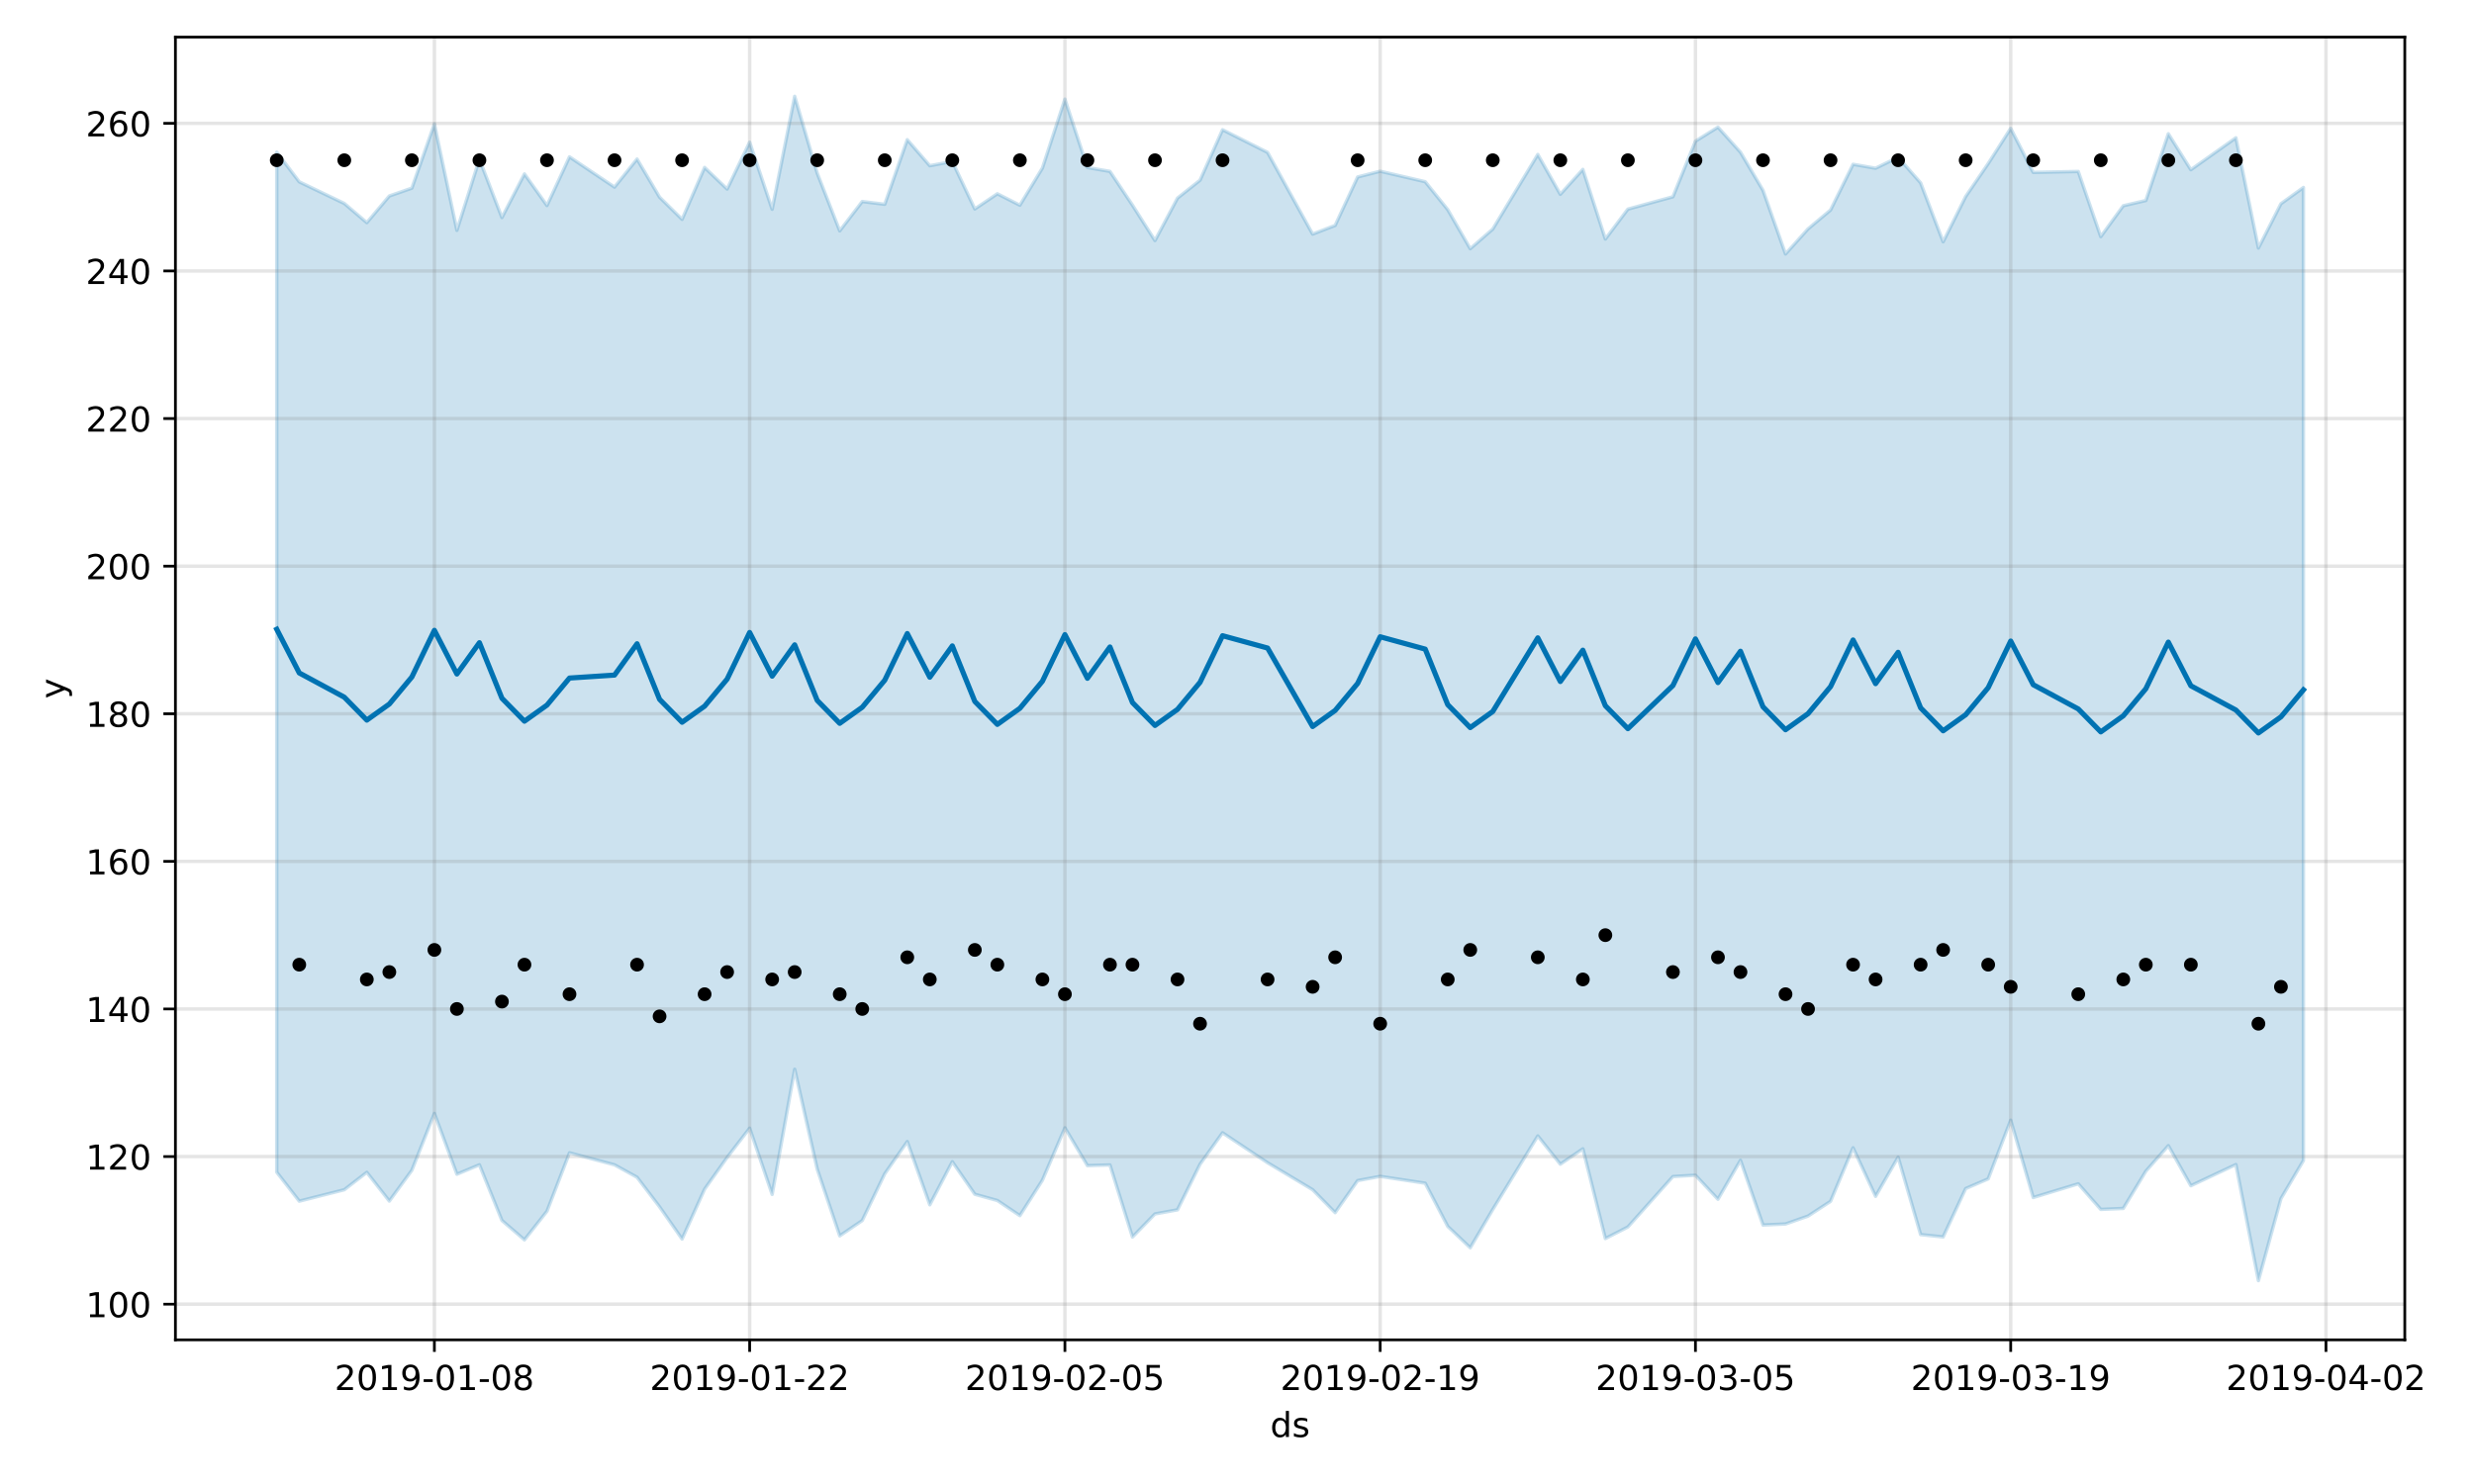<?xml version="1.0" encoding="utf-8" standalone="no"?>
<!DOCTYPE svg PUBLIC "-//W3C//DTD SVG 1.1//EN"
  "http://www.w3.org/Graphics/SVG/1.1/DTD/svg11.dtd">
<!-- Created with matplotlib (https://matplotlib.org/) -->
<svg height="432pt" version="1.1" viewBox="0 0 720 432" width="720pt" xmlns="http://www.w3.org/2000/svg" xmlns:xlink="http://www.w3.org/1999/xlink">
 <defs>
  <style type="text/css">
*{stroke-linecap:butt;stroke-linejoin:round;}
  </style>
 </defs>
 <g id="figure_1">
  <g id="patch_1">
   <path d="M 0 432 
L 720 432 
L 720 0 
L 0 0 
z
" style="fill:#ffffff;"/>
  </g>
  <g id="axes_1">
   <g id="patch_2">
    <path d="M 51.05 390.04 
L 699.857 390.04 
L 699.857 10.8 
L 51.05 10.8 
z
" style="fill:#ffffff;"/>
   </g>
   <g id="PolyCollection_1">
    <defs>
     <path d="M 80.541 -387.703 
L 80.541 -90.771 
L 87.095 -82.335 
L 100.202 -85.659 
L 106.756 -90.727 
L 113.309 -82.362 
L 119.863 -91.319 
L 126.417 -107.882 
L 132.97 -90.175 
L 139.524 -92.921 
L 146.077 -76.714 
L 152.631 -71.068 
L 159.185 -79.401 
L 165.738 -96.406 
L 178.845 -92.91 
L 185.399 -89.293 
L 191.953 -80.678 
L 198.506 -71.304 
L 205.06 -85.833 
L 211.613 -95.059 
L 218.167 -103.59 
L 224.721 -84.296 
L 231.274 -120.734 
L 237.828 -91.672 
L 244.381 -72.236 
L 250.935 -76.688 
L 257.489 -90.299 
L 264.042 -99.681 
L 270.596 -81.268 
L 277.15 -93.815 
L 283.703 -84.347 
L 290.257 -82.528 
L 296.81 -78.124 
L 303.364 -88.421 
L 309.918 -103.687 
L 316.471 -92.676 
L 323.025 -92.872 
L 329.578 -71.895 
L 336.132 -78.615 
L 342.686 -79.81 
L 349.239 -93.081 
L 355.793 -102.237 
L 368.9 -93.519 
L 382.007 -85.671 
L 388.561 -78.995 
L 395.114 -88.323 
L 401.668 -89.549 
L 414.775 -87.559 
L 421.329 -74.991 
L 427.883 -68.763 
L 434.436 -79.913 
L 447.543 -101.321 
L 454.097 -93.096 
L 460.651 -97.57 
L 467.204 -71.45 
L 473.758 -74.823 
L 486.865 -89.497 
L 493.419 -89.888 
L 499.972 -82.89 
L 506.526 -94.232 
L 513.079 -75.382 
L 519.633 -75.687 
L 526.187 -77.991 
L 532.74 -82.283 
L 539.294 -97.869 
L 545.847 -83.738 
L 552.401 -95.15 
L 558.955 -72.602 
L 565.508 -71.922 
L 572.062 -86.003 
L 578.616 -88.824 
L 585.169 -105.912 
L 591.723 -83.396 
L 604.83 -87.387 
L 611.384 -79.936 
L 617.937 -80.216 
L 624.491 -91.051 
L 631.044 -98.49 
L 637.598 -86.83 
L 650.705 -92.991 
L 657.259 -59.198 
L 663.812 -83.054 
L 670.366 -94.171 
L 670.366 -377.426 
L 670.366 -377.426 
L 663.812 -372.69 
L 657.259 -359.794 
L 650.705 -391.888 
L 637.598 -382.593 
L 631.044 -393.068 
L 624.491 -373.633 
L 617.937 -372.108 
L 611.384 -363.114 
L 604.83 -382.086 
L 591.723 -381.822 
L 585.169 -394.633 
L 578.616 -384.379 
L 572.062 -374.793 
L 565.508 -361.614 
L 558.955 -378.772 
L 552.401 -386.217 
L 545.847 -383.025 
L 539.294 -384.175 
L 532.74 -370.856 
L 526.187 -365.369 
L 519.633 -358.067 
L 513.079 -376.602 
L 506.526 -387.687 
L 499.972 -394.983 
L 493.419 -390.903 
L 486.865 -374.716 
L 473.758 -371.126 
L 467.204 -362.412 
L 460.651 -382.69 
L 454.097 -375.435 
L 447.543 -387.033 
L 434.436 -365.319 
L 427.883 -359.602 
L 421.329 -370.979 
L 414.775 -379.11 
L 401.668 -382.156 
L 395.114 -380.481 
L 388.561 -366.376 
L 382.007 -363.859 
L 368.9 -387.633 
L 355.793 -394.231 
L 349.239 -379.537 
L 342.686 -374.326 
L 336.132 -361.971 
L 329.578 -372.281 
L 323.025 -382.107 
L 316.471 -383.239 
L 309.918 -403.141 
L 303.364 -383.078 
L 296.81 -372.269 
L 290.257 -375.594 
L 283.703 -371.173 
L 277.15 -384.998 
L 270.596 -383.762 
L 264.042 -391.332 
L 257.489 -372.537 
L 250.935 -373.338 
L 244.381 -364.794 
L 237.828 -381.617 
L 231.274 -403.962 
L 224.721 -371.079 
L 218.167 -390.607 
L 211.613 -376.967 
L 205.06 -383.253 
L 198.506 -368.149 
L 191.953 -374.61 
L 185.399 -385.701 
L 178.845 -377.53 
L 165.738 -386.334 
L 159.185 -372.173 
L 152.631 -381.369 
L 146.077 -368.672 
L 139.524 -385.67 
L 132.97 -364.944 
L 126.417 -395.924 
L 119.863 -377.235 
L 113.309 -374.954 
L 106.756 -367.191 
L 100.202 -372.78 
L 87.095 -379.072 
L 80.541 -387.703 
z
" id="m7119a4010a" style="stroke:#0072b2;stroke-opacity:0.2;"/>
    </defs>
    <g clip-path="url(#p374e49059b)">
     <use style="fill:#0072b2;fill-opacity:0.2;stroke:#0072b2;stroke-opacity:0.2;" x="0" xlink:href="#m7119a4010a" y="432"/>
    </g>
   </g>
   <g id="matplotlib.axis_1">
    <g id="xtick_1">
     <g id="line2d_1">
      <path clip-path="url(#p374e49059b)" d="M 126.417 390.04 
L 126.417 10.8 
" style="fill:none;stroke:#808080;stroke-linecap:square;stroke-opacity:0.2;"/>
     </g>
     <g id="line2d_2">
      <defs>
       <path d="M 0 0 
L 0 3.5 
" id="mfa95c9bb75" style="stroke:#000000;stroke-width:0.8;"/>
      </defs>
      <g>
       <use style="stroke:#000000;stroke-width:0.8;" x="126.417" xlink:href="#mfa95c9bb75" y="390.04"/>
      </g>
     </g>
     <g id="text_1">
      <!-- 2019-01-08 -->
      <defs>
       <path d="M 19.188 8.297 
L 53.609 8.297 
L 53.609 0 
L 7.328 0 
L 7.328 8.297 
Q 12.938 14.109 22.625 23.891 
Q 32.328 33.688 34.812 36.531 
Q 39.547 41.844 41.422 45.531 
Q 43.312 49.219 43.312 52.781 
Q 43.312 58.594 39.234 62.25 
Q 35.156 65.922 28.609 65.922 
Q 23.969 65.922 18.812 64.312 
Q 13.672 62.703 7.812 59.422 
L 7.812 69.391 
Q 13.766 71.781 18.938 73 
Q 24.125 74.219 28.422 74.219 
Q 39.75 74.219 46.484 68.547 
Q 53.219 62.891 53.219 53.422 
Q 53.219 48.922 51.531 44.891 
Q 49.859 40.875 45.406 35.406 
Q 44.188 33.984 37.641 27.219 
Q 31.109 20.453 19.188 8.297 
z
" id="DejaVuSans-50"/>
       <path d="M 31.781 66.406 
Q 24.172 66.406 20.328 58.906 
Q 16.5 51.422 16.5 36.375 
Q 16.5 21.391 20.328 13.891 
Q 24.172 6.391 31.781 6.391 
Q 39.453 6.391 43.281 13.891 
Q 47.125 21.391 47.125 36.375 
Q 47.125 51.422 43.281 58.906 
Q 39.453 66.406 31.781 66.406 
z
M 31.781 74.219 
Q 44.047 74.219 50.516 64.516 
Q 56.984 54.828 56.984 36.375 
Q 56.984 17.969 50.516 8.266 
Q 44.047 -1.422 31.781 -1.422 
Q 19.531 -1.422 13.062 8.266 
Q 6.594 17.969 6.594 36.375 
Q 6.594 54.828 13.062 64.516 
Q 19.531 74.219 31.781 74.219 
z
" id="DejaVuSans-48"/>
       <path d="M 12.406 8.297 
L 28.516 8.297 
L 28.516 63.922 
L 10.984 60.406 
L 10.984 69.391 
L 28.422 72.906 
L 38.281 72.906 
L 38.281 8.297 
L 54.391 8.297 
L 54.391 0 
L 12.406 0 
z
" id="DejaVuSans-49"/>
       <path d="M 10.984 1.516 
L 10.984 10.5 
Q 14.703 8.734 18.5 7.812 
Q 22.312 6.891 25.984 6.891 
Q 35.75 6.891 40.891 13.453 
Q 46.047 20.016 46.781 33.406 
Q 43.953 29.203 39.594 26.953 
Q 35.25 24.703 29.984 24.703 
Q 19.047 24.703 12.672 31.312 
Q 6.297 37.938 6.297 49.422 
Q 6.297 60.641 12.938 67.422 
Q 19.578 74.219 30.609 74.219 
Q 43.266 74.219 49.922 64.516 
Q 56.594 54.828 56.594 36.375 
Q 56.594 19.141 48.406 8.859 
Q 40.234 -1.422 26.422 -1.422 
Q 22.703 -1.422 18.891 -0.688 
Q 15.094 0.047 10.984 1.516 
z
M 30.609 32.422 
Q 37.25 32.422 41.125 36.953 
Q 45.016 41.5 45.016 49.422 
Q 45.016 57.281 41.125 61.844 
Q 37.25 66.406 30.609 66.406 
Q 23.969 66.406 20.094 61.844 
Q 16.219 57.281 16.219 49.422 
Q 16.219 41.5 20.094 36.953 
Q 23.969 32.422 30.609 32.422 
z
" id="DejaVuSans-57"/>
       <path d="M 4.891 31.391 
L 31.203 31.391 
L 31.203 23.391 
L 4.891 23.391 
z
" id="DejaVuSans-45"/>
       <path d="M 31.781 34.625 
Q 24.75 34.625 20.719 30.859 
Q 16.703 27.094 16.703 20.516 
Q 16.703 13.922 20.719 10.156 
Q 24.75 6.391 31.781 6.391 
Q 38.812 6.391 42.859 10.172 
Q 46.922 13.969 46.922 20.516 
Q 46.922 27.094 42.891 30.859 
Q 38.875 34.625 31.781 34.625 
z
M 21.922 38.812 
Q 15.578 40.375 12.031 44.719 
Q 8.5 49.078 8.5 55.328 
Q 8.5 64.062 14.719 69.141 
Q 20.953 74.219 31.781 74.219 
Q 42.672 74.219 48.875 69.141 
Q 55.078 64.062 55.078 55.328 
Q 55.078 49.078 51.531 44.719 
Q 48 40.375 41.703 38.812 
Q 48.828 37.156 52.797 32.312 
Q 56.781 27.484 56.781 20.516 
Q 56.781 9.906 50.312 4.234 
Q 43.844 -1.422 31.781 -1.422 
Q 19.734 -1.422 13.25 4.234 
Q 6.781 9.906 6.781 20.516 
Q 6.781 27.484 10.781 32.312 
Q 14.797 37.156 21.922 38.812 
z
M 18.312 54.391 
Q 18.312 48.734 21.844 45.562 
Q 25.391 42.391 31.781 42.391 
Q 38.141 42.391 41.719 45.562 
Q 45.312 48.734 45.312 54.391 
Q 45.312 60.062 41.719 63.234 
Q 38.141 66.406 31.781 66.406 
Q 25.391 66.406 21.844 63.234 
Q 18.312 60.062 18.312 54.391 
z
" id="DejaVuSans-56"/>
      </defs>
      <g transform="translate(97.359 404.638)scale(0.1 -0.1)">
       <use xlink:href="#DejaVuSans-50"/>
       <use x="63.623" xlink:href="#DejaVuSans-48"/>
       <use x="127.246" xlink:href="#DejaVuSans-49"/>
       <use x="190.869" xlink:href="#DejaVuSans-57"/>
       <use x="254.492" xlink:href="#DejaVuSans-45"/>
       <use x="290.576" xlink:href="#DejaVuSans-48"/>
       <use x="354.199" xlink:href="#DejaVuSans-49"/>
       <use x="417.822" xlink:href="#DejaVuSans-45"/>
       <use x="453.906" xlink:href="#DejaVuSans-48"/>
       <use x="517.529" xlink:href="#DejaVuSans-56"/>
      </g>
     </g>
    </g>
    <g id="xtick_2">
     <g id="line2d_3">
      <path clip-path="url(#p374e49059b)" d="M 218.167 390.04 
L 218.167 10.8 
" style="fill:none;stroke:#808080;stroke-linecap:square;stroke-opacity:0.2;"/>
     </g>
     <g id="line2d_4">
      <g>
       <use style="stroke:#000000;stroke-width:0.8;" x="218.167" xlink:href="#mfa95c9bb75" y="390.04"/>
      </g>
     </g>
     <g id="text_2">
      <!-- 2019-01-22 -->
      <g transform="translate(189.109 404.638)scale(0.1 -0.1)">
       <use xlink:href="#DejaVuSans-50"/>
       <use x="63.623" xlink:href="#DejaVuSans-48"/>
       <use x="127.246" xlink:href="#DejaVuSans-49"/>
       <use x="190.869" xlink:href="#DejaVuSans-57"/>
       <use x="254.492" xlink:href="#DejaVuSans-45"/>
       <use x="290.576" xlink:href="#DejaVuSans-48"/>
       <use x="354.199" xlink:href="#DejaVuSans-49"/>
       <use x="417.822" xlink:href="#DejaVuSans-45"/>
       <use x="453.906" xlink:href="#DejaVuSans-50"/>
       <use x="517.529" xlink:href="#DejaVuSans-50"/>
      </g>
     </g>
    </g>
    <g id="xtick_3">
     <g id="line2d_5">
      <path clip-path="url(#p374e49059b)" d="M 309.918 390.04 
L 309.918 10.8 
" style="fill:none;stroke:#808080;stroke-linecap:square;stroke-opacity:0.2;"/>
     </g>
     <g id="line2d_6">
      <g>
       <use style="stroke:#000000;stroke-width:0.8;" x="309.918" xlink:href="#mfa95c9bb75" y="390.04"/>
      </g>
     </g>
     <g id="text_3">
      <!-- 2019-02-05 -->
      <defs>
       <path d="M 10.797 72.906 
L 49.516 72.906 
L 49.516 64.594 
L 19.828 64.594 
L 19.828 46.734 
Q 21.969 47.469 24.109 47.828 
Q 26.266 48.188 28.422 48.188 
Q 40.625 48.188 47.75 41.5 
Q 54.891 34.812 54.891 23.391 
Q 54.891 11.625 47.562 5.094 
Q 40.234 -1.422 26.906 -1.422 
Q 22.312 -1.422 17.547 -0.641 
Q 12.797 0.141 7.719 1.703 
L 7.719 11.625 
Q 12.109 9.234 16.797 8.062 
Q 21.484 6.891 26.703 6.891 
Q 35.156 6.891 40.078 11.328 
Q 45.016 15.766 45.016 23.391 
Q 45.016 31 40.078 35.438 
Q 35.156 39.891 26.703 39.891 
Q 22.75 39.891 18.812 39.016 
Q 14.891 38.141 10.797 36.281 
z
" id="DejaVuSans-53"/>
      </defs>
      <g transform="translate(280.86 404.638)scale(0.1 -0.1)">
       <use xlink:href="#DejaVuSans-50"/>
       <use x="63.623" xlink:href="#DejaVuSans-48"/>
       <use x="127.246" xlink:href="#DejaVuSans-49"/>
       <use x="190.869" xlink:href="#DejaVuSans-57"/>
       <use x="254.492" xlink:href="#DejaVuSans-45"/>
       <use x="290.576" xlink:href="#DejaVuSans-48"/>
       <use x="354.199" xlink:href="#DejaVuSans-50"/>
       <use x="417.822" xlink:href="#DejaVuSans-45"/>
       <use x="453.906" xlink:href="#DejaVuSans-48"/>
       <use x="517.529" xlink:href="#DejaVuSans-53"/>
      </g>
     </g>
    </g>
    <g id="xtick_4">
     <g id="line2d_7">
      <path clip-path="url(#p374e49059b)" d="M 401.668 390.04 
L 401.668 10.8 
" style="fill:none;stroke:#808080;stroke-linecap:square;stroke-opacity:0.2;"/>
     </g>
     <g id="line2d_8">
      <g>
       <use style="stroke:#000000;stroke-width:0.8;" x="401.668" xlink:href="#mfa95c9bb75" y="390.04"/>
      </g>
     </g>
     <g id="text_4">
      <!-- 2019-02-19 -->
      <g transform="translate(372.61 404.638)scale(0.1 -0.1)">
       <use xlink:href="#DejaVuSans-50"/>
       <use x="63.623" xlink:href="#DejaVuSans-48"/>
       <use x="127.246" xlink:href="#DejaVuSans-49"/>
       <use x="190.869" xlink:href="#DejaVuSans-57"/>
       <use x="254.492" xlink:href="#DejaVuSans-45"/>
       <use x="290.576" xlink:href="#DejaVuSans-48"/>
       <use x="354.199" xlink:href="#DejaVuSans-50"/>
       <use x="417.822" xlink:href="#DejaVuSans-45"/>
       <use x="453.906" xlink:href="#DejaVuSans-49"/>
       <use x="517.529" xlink:href="#DejaVuSans-57"/>
      </g>
     </g>
    </g>
    <g id="xtick_5">
     <g id="line2d_9">
      <path clip-path="url(#p374e49059b)" d="M 493.419 390.04 
L 493.419 10.8 
" style="fill:none;stroke:#808080;stroke-linecap:square;stroke-opacity:0.2;"/>
     </g>
     <g id="line2d_10">
      <g>
       <use style="stroke:#000000;stroke-width:0.8;" x="493.419" xlink:href="#mfa95c9bb75" y="390.04"/>
      </g>
     </g>
     <g id="text_5">
      <!-- 2019-03-05 -->
      <defs>
       <path d="M 40.578 39.312 
Q 47.656 37.797 51.625 33 
Q 55.609 28.219 55.609 21.188 
Q 55.609 10.406 48.188 4.484 
Q 40.766 -1.422 27.094 -1.422 
Q 22.516 -1.422 17.656 -0.516 
Q 12.797 0.391 7.625 2.203 
L 7.625 11.719 
Q 11.719 9.328 16.594 8.109 
Q 21.484 6.891 26.812 6.891 
Q 36.078 6.891 40.938 10.547 
Q 45.797 14.203 45.797 21.188 
Q 45.797 27.641 41.281 31.266 
Q 36.766 34.906 28.719 34.906 
L 20.219 34.906 
L 20.219 43.016 
L 29.109 43.016 
Q 36.375 43.016 40.234 45.922 
Q 44.094 48.828 44.094 54.297 
Q 44.094 59.906 40.109 62.906 
Q 36.141 65.922 28.719 65.922 
Q 24.656 65.922 20.016 65.031 
Q 15.375 64.156 9.812 62.312 
L 9.812 71.094 
Q 15.438 72.656 20.344 73.438 
Q 25.25 74.219 29.594 74.219 
Q 40.828 74.219 47.359 69.109 
Q 53.906 64.016 53.906 55.328 
Q 53.906 49.266 50.438 45.094 
Q 46.969 40.922 40.578 39.312 
z
" id="DejaVuSans-51"/>
      </defs>
      <g transform="translate(464.361 404.638)scale(0.1 -0.1)">
       <use xlink:href="#DejaVuSans-50"/>
       <use x="63.623" xlink:href="#DejaVuSans-48"/>
       <use x="127.246" xlink:href="#DejaVuSans-49"/>
       <use x="190.869" xlink:href="#DejaVuSans-57"/>
       <use x="254.492" xlink:href="#DejaVuSans-45"/>
       <use x="290.576" xlink:href="#DejaVuSans-48"/>
       <use x="354.199" xlink:href="#DejaVuSans-51"/>
       <use x="417.822" xlink:href="#DejaVuSans-45"/>
       <use x="453.906" xlink:href="#DejaVuSans-48"/>
       <use x="517.529" xlink:href="#DejaVuSans-53"/>
      </g>
     </g>
    </g>
    <g id="xtick_6">
     <g id="line2d_11">
      <path clip-path="url(#p374e49059b)" d="M 585.169 390.04 
L 585.169 10.8 
" style="fill:none;stroke:#808080;stroke-linecap:square;stroke-opacity:0.2;"/>
     </g>
     <g id="line2d_12">
      <g>
       <use style="stroke:#000000;stroke-width:0.8;" x="585.169" xlink:href="#mfa95c9bb75" y="390.04"/>
      </g>
     </g>
     <g id="text_6">
      <!-- 2019-03-19 -->
      <g transform="translate(556.111 404.638)scale(0.1 -0.1)">
       <use xlink:href="#DejaVuSans-50"/>
       <use x="63.623" xlink:href="#DejaVuSans-48"/>
       <use x="127.246" xlink:href="#DejaVuSans-49"/>
       <use x="190.869" xlink:href="#DejaVuSans-57"/>
       <use x="254.492" xlink:href="#DejaVuSans-45"/>
       <use x="290.576" xlink:href="#DejaVuSans-48"/>
       <use x="354.199" xlink:href="#DejaVuSans-51"/>
       <use x="417.822" xlink:href="#DejaVuSans-45"/>
       <use x="453.906" xlink:href="#DejaVuSans-49"/>
       <use x="517.529" xlink:href="#DejaVuSans-57"/>
      </g>
     </g>
    </g>
    <g id="xtick_7">
     <g id="line2d_13">
      <path clip-path="url(#p374e49059b)" d="M 676.92 390.04 
L 676.92 10.8 
" style="fill:none;stroke:#808080;stroke-linecap:square;stroke-opacity:0.2;"/>
     </g>
     <g id="line2d_14">
      <g>
       <use style="stroke:#000000;stroke-width:0.8;" x="676.92" xlink:href="#mfa95c9bb75" y="390.04"/>
      </g>
     </g>
     <g id="text_7">
      <!-- 2019-04-02 -->
      <defs>
       <path d="M 37.797 64.312 
L 12.891 25.391 
L 37.797 25.391 
z
M 35.203 72.906 
L 47.609 72.906 
L 47.609 25.391 
L 58.016 25.391 
L 58.016 17.188 
L 47.609 17.188 
L 47.609 0 
L 37.797 0 
L 37.797 17.188 
L 4.891 17.188 
L 4.891 26.703 
z
" id="DejaVuSans-52"/>
      </defs>
      <g transform="translate(647.862 404.638)scale(0.1 -0.1)">
       <use xlink:href="#DejaVuSans-50"/>
       <use x="63.623" xlink:href="#DejaVuSans-48"/>
       <use x="127.246" xlink:href="#DejaVuSans-49"/>
       <use x="190.869" xlink:href="#DejaVuSans-57"/>
       <use x="254.492" xlink:href="#DejaVuSans-45"/>
       <use x="290.576" xlink:href="#DejaVuSans-48"/>
       <use x="354.199" xlink:href="#DejaVuSans-52"/>
       <use x="417.822" xlink:href="#DejaVuSans-45"/>
       <use x="453.906" xlink:href="#DejaVuSans-48"/>
       <use x="517.529" xlink:href="#DejaVuSans-50"/>
      </g>
     </g>
    </g>
    <g id="text_8">
     <!-- ds -->
     <defs>
      <path d="M 45.406 46.391 
L 45.406 75.984 
L 54.391 75.984 
L 54.391 0 
L 45.406 0 
L 45.406 8.203 
Q 42.578 3.328 38.25 0.953 
Q 33.938 -1.422 27.875 -1.422 
Q 17.969 -1.422 11.734 6.484 
Q 5.516 14.406 5.516 27.297 
Q 5.516 40.188 11.734 48.094 
Q 17.969 56 27.875 56 
Q 33.938 56 38.25 53.625 
Q 42.578 51.266 45.406 46.391 
z
M 14.797 27.297 
Q 14.797 17.391 18.875 11.75 
Q 22.953 6.109 30.078 6.109 
Q 37.203 6.109 41.297 11.75 
Q 45.406 17.391 45.406 27.297 
Q 45.406 37.203 41.297 42.844 
Q 37.203 48.484 30.078 48.484 
Q 22.953 48.484 18.875 42.844 
Q 14.797 37.203 14.797 27.297 
z
" id="DejaVuSans-100"/>
      <path d="M 44.281 53.078 
L 44.281 44.578 
Q 40.484 46.531 36.375 47.5 
Q 32.281 48.484 27.875 48.484 
Q 21.188 48.484 17.844 46.438 
Q 14.5 44.391 14.5 40.281 
Q 14.5 37.156 16.891 35.375 
Q 19.281 33.594 26.516 31.984 
L 29.594 31.297 
Q 39.156 29.25 43.188 25.516 
Q 47.219 21.781 47.219 15.094 
Q 47.219 7.469 41.188 3.016 
Q 35.156 -1.422 24.609 -1.422 
Q 20.219 -1.422 15.453 -0.562 
Q 10.688 0.297 5.422 2 
L 5.422 11.281 
Q 10.406 8.688 15.234 7.391 
Q 20.062 6.109 24.812 6.109 
Q 31.156 6.109 34.562 8.281 
Q 37.984 10.453 37.984 14.406 
Q 37.984 18.062 35.516 20.016 
Q 33.062 21.969 24.703 23.781 
L 21.578 24.516 
Q 13.234 26.266 9.516 29.906 
Q 5.812 33.547 5.812 39.891 
Q 5.812 47.609 11.281 51.797 
Q 16.75 56 26.812 56 
Q 31.781 56 36.172 55.266 
Q 40.578 54.547 44.281 53.078 
z
" id="DejaVuSans-115"/>
     </defs>
     <g transform="translate(369.675 418.317)scale(0.1 -0.1)">
      <use xlink:href="#DejaVuSans-100"/>
      <use x="63.477" xlink:href="#DejaVuSans-115"/>
     </g>
    </g>
   </g>
   <g id="matplotlib.axis_2">
    <g id="ytick_1">
     <g id="line2d_15">
      <path clip-path="url(#p374e49059b)" d="M 51.05 379.649 
L 699.857 379.649 
" style="fill:none;stroke:#808080;stroke-linecap:square;stroke-opacity:0.2;"/>
     </g>
     <g id="line2d_16">
      <defs>
       <path d="M 0 0 
L -3.5 0 
" id="mbd18849f89" style="stroke:#000000;stroke-width:0.8;"/>
      </defs>
      <g>
       <use style="stroke:#000000;stroke-width:0.8;" x="51.05" xlink:href="#mbd18849f89" y="379.649"/>
      </g>
     </g>
     <g id="text_9">
      <!-- 100 -->
      <g transform="translate(24.962 383.448)scale(0.1 -0.1)">
       <use xlink:href="#DejaVuSans-49"/>
       <use x="63.623" xlink:href="#DejaVuSans-48"/>
       <use x="127.246" xlink:href="#DejaVuSans-48"/>
      </g>
     </g>
    </g>
    <g id="ytick_2">
     <g id="line2d_17">
      <path clip-path="url(#p374e49059b)" d="M 51.05 336.681 
L 699.857 336.681 
" style="fill:none;stroke:#808080;stroke-linecap:square;stroke-opacity:0.2;"/>
     </g>
     <g id="line2d_18">
      <g>
       <use style="stroke:#000000;stroke-width:0.8;" x="51.05" xlink:href="#mbd18849f89" y="336.681"/>
      </g>
     </g>
     <g id="text_10">
      <!-- 120 -->
      <g transform="translate(24.962 340.48)scale(0.1 -0.1)">
       <use xlink:href="#DejaVuSans-49"/>
       <use x="63.623" xlink:href="#DejaVuSans-50"/>
       <use x="127.246" xlink:href="#DejaVuSans-48"/>
      </g>
     </g>
    </g>
    <g id="ytick_3">
     <g id="line2d_19">
      <path clip-path="url(#p374e49059b)" d="M 51.05 293.713 
L 699.857 293.713 
" style="fill:none;stroke:#808080;stroke-linecap:square;stroke-opacity:0.2;"/>
     </g>
     <g id="line2d_20">
      <g>
       <use style="stroke:#000000;stroke-width:0.8;" x="51.05" xlink:href="#mbd18849f89" y="293.713"/>
      </g>
     </g>
     <g id="text_11">
      <!-- 140 -->
      <g transform="translate(24.962 297.512)scale(0.1 -0.1)">
       <use xlink:href="#DejaVuSans-49"/>
       <use x="63.623" xlink:href="#DejaVuSans-52"/>
       <use x="127.246" xlink:href="#DejaVuSans-48"/>
      </g>
     </g>
    </g>
    <g id="ytick_4">
     <g id="line2d_21">
      <path clip-path="url(#p374e49059b)" d="M 51.05 250.744 
L 699.857 250.744 
" style="fill:none;stroke:#808080;stroke-linecap:square;stroke-opacity:0.2;"/>
     </g>
     <g id="line2d_22">
      <g>
       <use style="stroke:#000000;stroke-width:0.8;" x="51.05" xlink:href="#mbd18849f89" y="250.744"/>
      </g>
     </g>
     <g id="text_12">
      <!-- 160 -->
      <defs>
       <path d="M 33.016 40.375 
Q 26.375 40.375 22.484 35.828 
Q 18.609 31.297 18.609 23.391 
Q 18.609 15.531 22.484 10.953 
Q 26.375 6.391 33.016 6.391 
Q 39.656 6.391 43.531 10.953 
Q 47.406 15.531 47.406 23.391 
Q 47.406 31.297 43.531 35.828 
Q 39.656 40.375 33.016 40.375 
z
M 52.594 71.297 
L 52.594 62.312 
Q 48.875 64.062 45.094 64.984 
Q 41.312 65.922 37.594 65.922 
Q 27.828 65.922 22.672 59.328 
Q 17.531 52.734 16.797 39.406 
Q 19.672 43.656 24.016 45.922 
Q 28.375 48.188 33.594 48.188 
Q 44.578 48.188 50.953 41.516 
Q 57.328 34.859 57.328 23.391 
Q 57.328 12.156 50.688 5.359 
Q 44.047 -1.422 33.016 -1.422 
Q 20.359 -1.422 13.672 8.266 
Q 6.984 17.969 6.984 36.375 
Q 6.984 53.656 15.188 63.938 
Q 23.391 74.219 37.203 74.219 
Q 40.922 74.219 44.703 73.484 
Q 48.484 72.75 52.594 71.297 
z
" id="DejaVuSans-54"/>
      </defs>
      <g transform="translate(24.962 254.544)scale(0.1 -0.1)">
       <use xlink:href="#DejaVuSans-49"/>
       <use x="63.623" xlink:href="#DejaVuSans-54"/>
       <use x="127.246" xlink:href="#DejaVuSans-48"/>
      </g>
     </g>
    </g>
    <g id="ytick_5">
     <g id="line2d_23">
      <path clip-path="url(#p374e49059b)" d="M 51.05 207.776 
L 699.857 207.776 
" style="fill:none;stroke:#808080;stroke-linecap:square;stroke-opacity:0.2;"/>
     </g>
     <g id="line2d_24">
      <g>
       <use style="stroke:#000000;stroke-width:0.8;" x="51.05" xlink:href="#mbd18849f89" y="207.776"/>
      </g>
     </g>
     <g id="text_13">
      <!-- 180 -->
      <g transform="translate(24.962 211.576)scale(0.1 -0.1)">
       <use xlink:href="#DejaVuSans-49"/>
       <use x="63.623" xlink:href="#DejaVuSans-56"/>
       <use x="127.246" xlink:href="#DejaVuSans-48"/>
      </g>
     </g>
    </g>
    <g id="ytick_6">
     <g id="line2d_25">
      <path clip-path="url(#p374e49059b)" d="M 51.05 164.808 
L 699.857 164.808 
" style="fill:none;stroke:#808080;stroke-linecap:square;stroke-opacity:0.2;"/>
     </g>
     <g id="line2d_26">
      <g>
       <use style="stroke:#000000;stroke-width:0.8;" x="51.05" xlink:href="#mbd18849f89" y="164.808"/>
      </g>
     </g>
     <g id="text_14">
      <!-- 200 -->
      <g transform="translate(24.962 168.607)scale(0.1 -0.1)">
       <use xlink:href="#DejaVuSans-50"/>
       <use x="63.623" xlink:href="#DejaVuSans-48"/>
       <use x="127.246" xlink:href="#DejaVuSans-48"/>
      </g>
     </g>
    </g>
    <g id="ytick_7">
     <g id="line2d_27">
      <path clip-path="url(#p374e49059b)" d="M 51.05 121.84 
L 699.857 121.84 
" style="fill:none;stroke:#808080;stroke-linecap:square;stroke-opacity:0.2;"/>
     </g>
     <g id="line2d_28">
      <g>
       <use style="stroke:#000000;stroke-width:0.8;" x="51.05" xlink:href="#mbd18849f89" y="121.84"/>
      </g>
     </g>
     <g id="text_15">
      <!-- 220 -->
      <g transform="translate(24.962 125.639)scale(0.1 -0.1)">
       <use xlink:href="#DejaVuSans-50"/>
       <use x="63.623" xlink:href="#DejaVuSans-50"/>
       <use x="127.246" xlink:href="#DejaVuSans-48"/>
      </g>
     </g>
    </g>
    <g id="ytick_8">
     <g id="line2d_29">
      <path clip-path="url(#p374e49059b)" d="M 51.05 78.872 
L 699.857 78.872 
" style="fill:none;stroke:#808080;stroke-linecap:square;stroke-opacity:0.2;"/>
     </g>
     <g id="line2d_30">
      <g>
       <use style="stroke:#000000;stroke-width:0.8;" x="51.05" xlink:href="#mbd18849f89" y="78.872"/>
      </g>
     </g>
     <g id="text_16">
      <!-- 240 -->
      <g transform="translate(24.962 82.671)scale(0.1 -0.1)">
       <use xlink:href="#DejaVuSans-50"/>
       <use x="63.623" xlink:href="#DejaVuSans-52"/>
       <use x="127.246" xlink:href="#DejaVuSans-48"/>
      </g>
     </g>
    </g>
    <g id="ytick_9">
     <g id="line2d_31">
      <path clip-path="url(#p374e49059b)" d="M 51.05 35.904 
L 699.857 35.904 
" style="fill:none;stroke:#808080;stroke-linecap:square;stroke-opacity:0.2;"/>
     </g>
     <g id="line2d_32">
      <g>
       <use style="stroke:#000000;stroke-width:0.8;" x="51.05" xlink:href="#mbd18849f89" y="35.904"/>
      </g>
     </g>
     <g id="text_17">
      <!-- 260 -->
      <g transform="translate(24.962 39.703)scale(0.1 -0.1)">
       <use xlink:href="#DejaVuSans-50"/>
       <use x="63.623" xlink:href="#DejaVuSans-54"/>
       <use x="127.246" xlink:href="#DejaVuSans-48"/>
      </g>
     </g>
    </g>
    <g id="text_18">
     <!-- y -->
     <defs>
      <path d="M 32.172 -5.078 
Q 28.375 -14.844 24.75 -17.812 
Q 21.141 -20.797 15.094 -20.797 
L 7.906 -20.797 
L 7.906 -13.281 
L 13.188 -13.281 
Q 16.891 -13.281 18.938 -11.516 
Q 21 -9.766 23.484 -3.219 
L 25.094 0.875 
L 2.984 54.688 
L 12.5 54.688 
L 29.594 11.922 
L 46.688 54.688 
L 56.203 54.688 
z
" id="DejaVuSans-121"/>
     </defs>
     <g transform="translate(18.883 203.379)rotate(-90)scale(0.1 -0.1)">
      <use xlink:href="#DejaVuSans-121"/>
     </g>
    </g>
   </g>
   <g id="line2d_33">
    <defs>
     <path d="M 0 1.5 
C 0.398 1.5 0.779 1.342 1.061 1.061 
C 1.342 0.779 1.5 0.398 1.5 0 
C 1.5 -0.398 1.342 -0.779 1.061 -1.061 
C 0.779 -1.342 0.398 -1.5 0 -1.5 
C -0.398 -1.5 -0.779 -1.342 -1.061 -1.061 
C -1.342 -0.779 -1.5 -0.398 -1.5 0 
C -1.5 0.398 -1.342 0.779 -1.061 1.061 
C -0.779 1.342 -0.398 1.5 0 1.5 
z
" id="m5f3668927e" style="stroke:#000000;"/>
    </defs>
    <g clip-path="url(#p374e49059b)">
     <use style="stroke:#000000;" x="80.541" xlink:href="#m5f3668927e" y="46.646"/>
     <use style="stroke:#000000;" x="87.095" xlink:href="#m5f3668927e" y="280.822"/>
     <use style="stroke:#000000;" x="100.202" xlink:href="#m5f3668927e" y="46.646"/>
     <use style="stroke:#000000;" x="106.756" xlink:href="#m5f3668927e" y="285.119"/>
     <use style="stroke:#000000;" x="113.309" xlink:href="#m5f3668927e" y="282.971"/>
     <use style="stroke:#000000;" x="119.863" xlink:href="#m5f3668927e" y="46.646"/>
     <use style="stroke:#000000;" x="126.417" xlink:href="#m5f3668927e" y="276.525"/>
     <use style="stroke:#000000;" x="132.97" xlink:href="#m5f3668927e" y="293.713"/>
     <use style="stroke:#000000;" x="139.524" xlink:href="#m5f3668927e" y="46.646"/>
     <use style="stroke:#000000;" x="146.077" xlink:href="#m5f3668927e" y="291.564"/>
     <use style="stroke:#000000;" x="152.631" xlink:href="#m5f3668927e" y="280.822"/>
     <use style="stroke:#000000;" x="159.185" xlink:href="#m5f3668927e" y="46.646"/>
     <use style="stroke:#000000;" x="165.738" xlink:href="#m5f3668927e" y="289.416"/>
     <use style="stroke:#000000;" x="178.845" xlink:href="#m5f3668927e" y="46.646"/>
     <use style="stroke:#000000;" x="185.399" xlink:href="#m5f3668927e" y="280.822"/>
     <use style="stroke:#000000;" x="191.953" xlink:href="#m5f3668927e" y="295.861"/>
     <use style="stroke:#000000;" x="198.506" xlink:href="#m5f3668927e" y="46.646"/>
     <use style="stroke:#000000;" x="205.06" xlink:href="#m5f3668927e" y="289.416"/>
     <use style="stroke:#000000;" x="211.613" xlink:href="#m5f3668927e" y="282.971"/>
     <use style="stroke:#000000;" x="218.167" xlink:href="#m5f3668927e" y="46.646"/>
     <use style="stroke:#000000;" x="224.721" xlink:href="#m5f3668927e" y="285.119"/>
     <use style="stroke:#000000;" x="231.274" xlink:href="#m5f3668927e" y="282.971"/>
     <use style="stroke:#000000;" x="237.828" xlink:href="#m5f3668927e" y="46.646"/>
     <use style="stroke:#000000;" x="244.381" xlink:href="#m5f3668927e" y="289.416"/>
     <use style="stroke:#000000;" x="250.935" xlink:href="#m5f3668927e" y="293.713"/>
     <use style="stroke:#000000;" x="257.489" xlink:href="#m5f3668927e" y="46.646"/>
     <use style="stroke:#000000;" x="264.042" xlink:href="#m5f3668927e" y="278.674"/>
     <use style="stroke:#000000;" x="270.596" xlink:href="#m5f3668927e" y="285.119"/>
     <use style="stroke:#000000;" x="277.15" xlink:href="#m5f3668927e" y="46.646"/>
     <use style="stroke:#000000;" x="283.703" xlink:href="#m5f3668927e" y="276.525"/>
     <use style="stroke:#000000;" x="290.257" xlink:href="#m5f3668927e" y="280.822"/>
     <use style="stroke:#000000;" x="296.81" xlink:href="#m5f3668927e" y="46.646"/>
     <use style="stroke:#000000;" x="303.364" xlink:href="#m5f3668927e" y="285.119"/>
     <use style="stroke:#000000;" x="309.918" xlink:href="#m5f3668927e" y="289.416"/>
     <use style="stroke:#000000;" x="316.471" xlink:href="#m5f3668927e" y="46.646"/>
     <use style="stroke:#000000;" x="323.025" xlink:href="#m5f3668927e" y="280.822"/>
     <use style="stroke:#000000;" x="329.578" xlink:href="#m5f3668927e" y="280.822"/>
     <use style="stroke:#000000;" x="336.132" xlink:href="#m5f3668927e" y="46.646"/>
     <use style="stroke:#000000;" x="342.686" xlink:href="#m5f3668927e" y="285.119"/>
     <use style="stroke:#000000;" x="349.239" xlink:href="#m5f3668927e" y="298.009"/>
     <use style="stroke:#000000;" x="355.793" xlink:href="#m5f3668927e" y="46.646"/>
     <use style="stroke:#000000;" x="368.9" xlink:href="#m5f3668927e" y="285.119"/>
     <use style="stroke:#000000;" x="382.007" xlink:href="#m5f3668927e" y="287.267"/>
     <use style="stroke:#000000;" x="388.561" xlink:href="#m5f3668927e" y="278.674"/>
     <use style="stroke:#000000;" x="395.114" xlink:href="#m5f3668927e" y="46.646"/>
     <use style="stroke:#000000;" x="401.668" xlink:href="#m5f3668927e" y="298.009"/>
     <use style="stroke:#000000;" x="414.775" xlink:href="#m5f3668927e" y="46.646"/>
     <use style="stroke:#000000;" x="421.329" xlink:href="#m5f3668927e" y="285.119"/>
     <use style="stroke:#000000;" x="427.883" xlink:href="#m5f3668927e" y="276.525"/>
     <use style="stroke:#000000;" x="434.436" xlink:href="#m5f3668927e" y="46.646"/>
     <use style="stroke:#000000;" x="447.543" xlink:href="#m5f3668927e" y="278.674"/>
     <use style="stroke:#000000;" x="454.097" xlink:href="#m5f3668927e" y="46.646"/>
     <use style="stroke:#000000;" x="460.651" xlink:href="#m5f3668927e" y="285.119"/>
     <use style="stroke:#000000;" x="467.204" xlink:href="#m5f3668927e" y="272.228"/>
     <use style="stroke:#000000;" x="473.758" xlink:href="#m5f3668927e" y="46.646"/>
     <use style="stroke:#000000;" x="486.865" xlink:href="#m5f3668927e" y="282.971"/>
     <use style="stroke:#000000;" x="493.419" xlink:href="#m5f3668927e" y="46.646"/>
     <use style="stroke:#000000;" x="499.972" xlink:href="#m5f3668927e" y="278.674"/>
     <use style="stroke:#000000;" x="506.526" xlink:href="#m5f3668927e" y="282.971"/>
     <use style="stroke:#000000;" x="513.079" xlink:href="#m5f3668927e" y="46.646"/>
     <use style="stroke:#000000;" x="519.633" xlink:href="#m5f3668927e" y="289.416"/>
     <use style="stroke:#000000;" x="526.187" xlink:href="#m5f3668927e" y="293.713"/>
     <use style="stroke:#000000;" x="532.74" xlink:href="#m5f3668927e" y="46.646"/>
     <use style="stroke:#000000;" x="539.294" xlink:href="#m5f3668927e" y="280.822"/>
     <use style="stroke:#000000;" x="545.847" xlink:href="#m5f3668927e" y="285.119"/>
     <use style="stroke:#000000;" x="552.401" xlink:href="#m5f3668927e" y="46.646"/>
     <use style="stroke:#000000;" x="558.955" xlink:href="#m5f3668927e" y="280.822"/>
     <use style="stroke:#000000;" x="565.508" xlink:href="#m5f3668927e" y="276.525"/>
     <use style="stroke:#000000;" x="572.062" xlink:href="#m5f3668927e" y="46.646"/>
     <use style="stroke:#000000;" x="578.616" xlink:href="#m5f3668927e" y="280.822"/>
     <use style="stroke:#000000;" x="585.169" xlink:href="#m5f3668927e" y="287.267"/>
     <use style="stroke:#000000;" x="591.723" xlink:href="#m5f3668927e" y="46.646"/>
     <use style="stroke:#000000;" x="604.83" xlink:href="#m5f3668927e" y="289.416"/>
     <use style="stroke:#000000;" x="611.384" xlink:href="#m5f3668927e" y="46.646"/>
     <use style="stroke:#000000;" x="617.937" xlink:href="#m5f3668927e" y="285.119"/>
     <use style="stroke:#000000;" x="624.491" xlink:href="#m5f3668927e" y="280.822"/>
     <use style="stroke:#000000;" x="631.044" xlink:href="#m5f3668927e" y="46.646"/>
     <use style="stroke:#000000;" x="637.598" xlink:href="#m5f3668927e" y="280.822"/>
     <use style="stroke:#000000;" x="650.705" xlink:href="#m5f3668927e" y="46.646"/>
     <use style="stroke:#000000;" x="657.259" xlink:href="#m5f3668927e" y="298.009"/>
     <use style="stroke:#000000;" x="663.812" xlink:href="#m5f3668927e" y="287.267"/>
    </g>
   </g>
   <g id="line2d_34">
    <path clip-path="url(#p374e49059b)" d="M 80.541 183.189 
L 87.095 195.898 
L 100.202 202.956 
L 106.756 209.627 
L 113.309 204.948 
L 119.863 197.073 
L 126.417 183.5 
L 132.97 196.209 
L 139.524 187.091 
L 146.077 203.267 
L 152.631 209.938 
L 159.185 205.259 
L 165.738 197.384 
L 178.845 196.521 
L 185.399 187.403 
L 191.953 203.579 
L 198.506 210.249 
L 205.06 205.57 
L 211.613 197.695 
L 218.167 184.123 
L 224.721 196.832 
L 231.274 187.714 
L 237.828 203.89 
L 244.381 210.561 
L 250.935 205.882 
L 257.489 198.007 
L 264.042 184.434 
L 270.596 197.143 
L 277.15 188.026 
L 283.703 204.201 
L 290.257 210.872 
L 296.81 206.193 
L 303.364 198.318 
L 309.918 184.746 
L 316.471 197.455 
L 323.025 188.337 
L 329.578 204.513 
L 336.132 211.183 
L 342.686 206.504 
L 349.239 198.629 
L 355.793 185.057 
L 368.9 188.648 
L 382.007 211.495 
L 388.561 206.816 
L 395.114 198.941 
L 401.668 185.368 
L 414.775 188.96 
L 421.329 205.135 
L 427.883 211.806 
L 434.436 207.127 
L 447.543 185.68 
L 454.097 198.389 
L 460.651 189.271 
L 467.204 205.447 
L 473.758 212.117 
L 486.865 199.563 
L 493.419 185.991 
L 499.972 198.7 
L 506.526 189.582 
L 513.079 205.758 
L 519.633 212.429 
L 526.187 207.75 
L 532.74 199.875 
L 539.294 186.302 
L 545.847 199.012 
L 552.401 189.894 
L 558.955 206.069 
L 565.508 212.74 
L 572.062 208.061 
L 578.616 200.186 
L 585.169 186.614 
L 591.723 199.323 
L 604.83 206.381 
L 611.384 213.052 
L 617.937 208.373 
L 624.491 200.498 
L 631.044 186.925 
L 637.598 199.634 
L 650.705 206.692 
L 657.259 213.363 
L 663.812 208.684 
L 670.366 200.809 
" style="fill:none;stroke:#0072b2;stroke-linecap:square;stroke-width:1.5;"/>
   </g>
   <g id="patch_3">
    <path d="M 51.05 390.04 
L 51.05 10.8 
" style="fill:none;stroke:#000000;stroke-linecap:square;stroke-linejoin:miter;stroke-width:0.8;"/>
   </g>
   <g id="patch_4">
    <path d="M 699.857 390.04 
L 699.857 10.8 
" style="fill:none;stroke:#000000;stroke-linecap:square;stroke-linejoin:miter;stroke-width:0.8;"/>
   </g>
   <g id="patch_5">
    <path d="M 51.05 390.04 
L 699.857 390.04 
" style="fill:none;stroke:#000000;stroke-linecap:square;stroke-linejoin:miter;stroke-width:0.8;"/>
   </g>
   <g id="patch_6">
    <path d="M 51.05 10.8 
L 699.857 10.8 
" style="fill:none;stroke:#000000;stroke-linecap:square;stroke-linejoin:miter;stroke-width:0.8;"/>
   </g>
  </g>
 </g>
 <defs>
  <clipPath id="p374e49059b">
   <rect height="379.24" width="648.807" x="51.05" y="10.8"/>
  </clipPath>
 </defs>
</svg>
